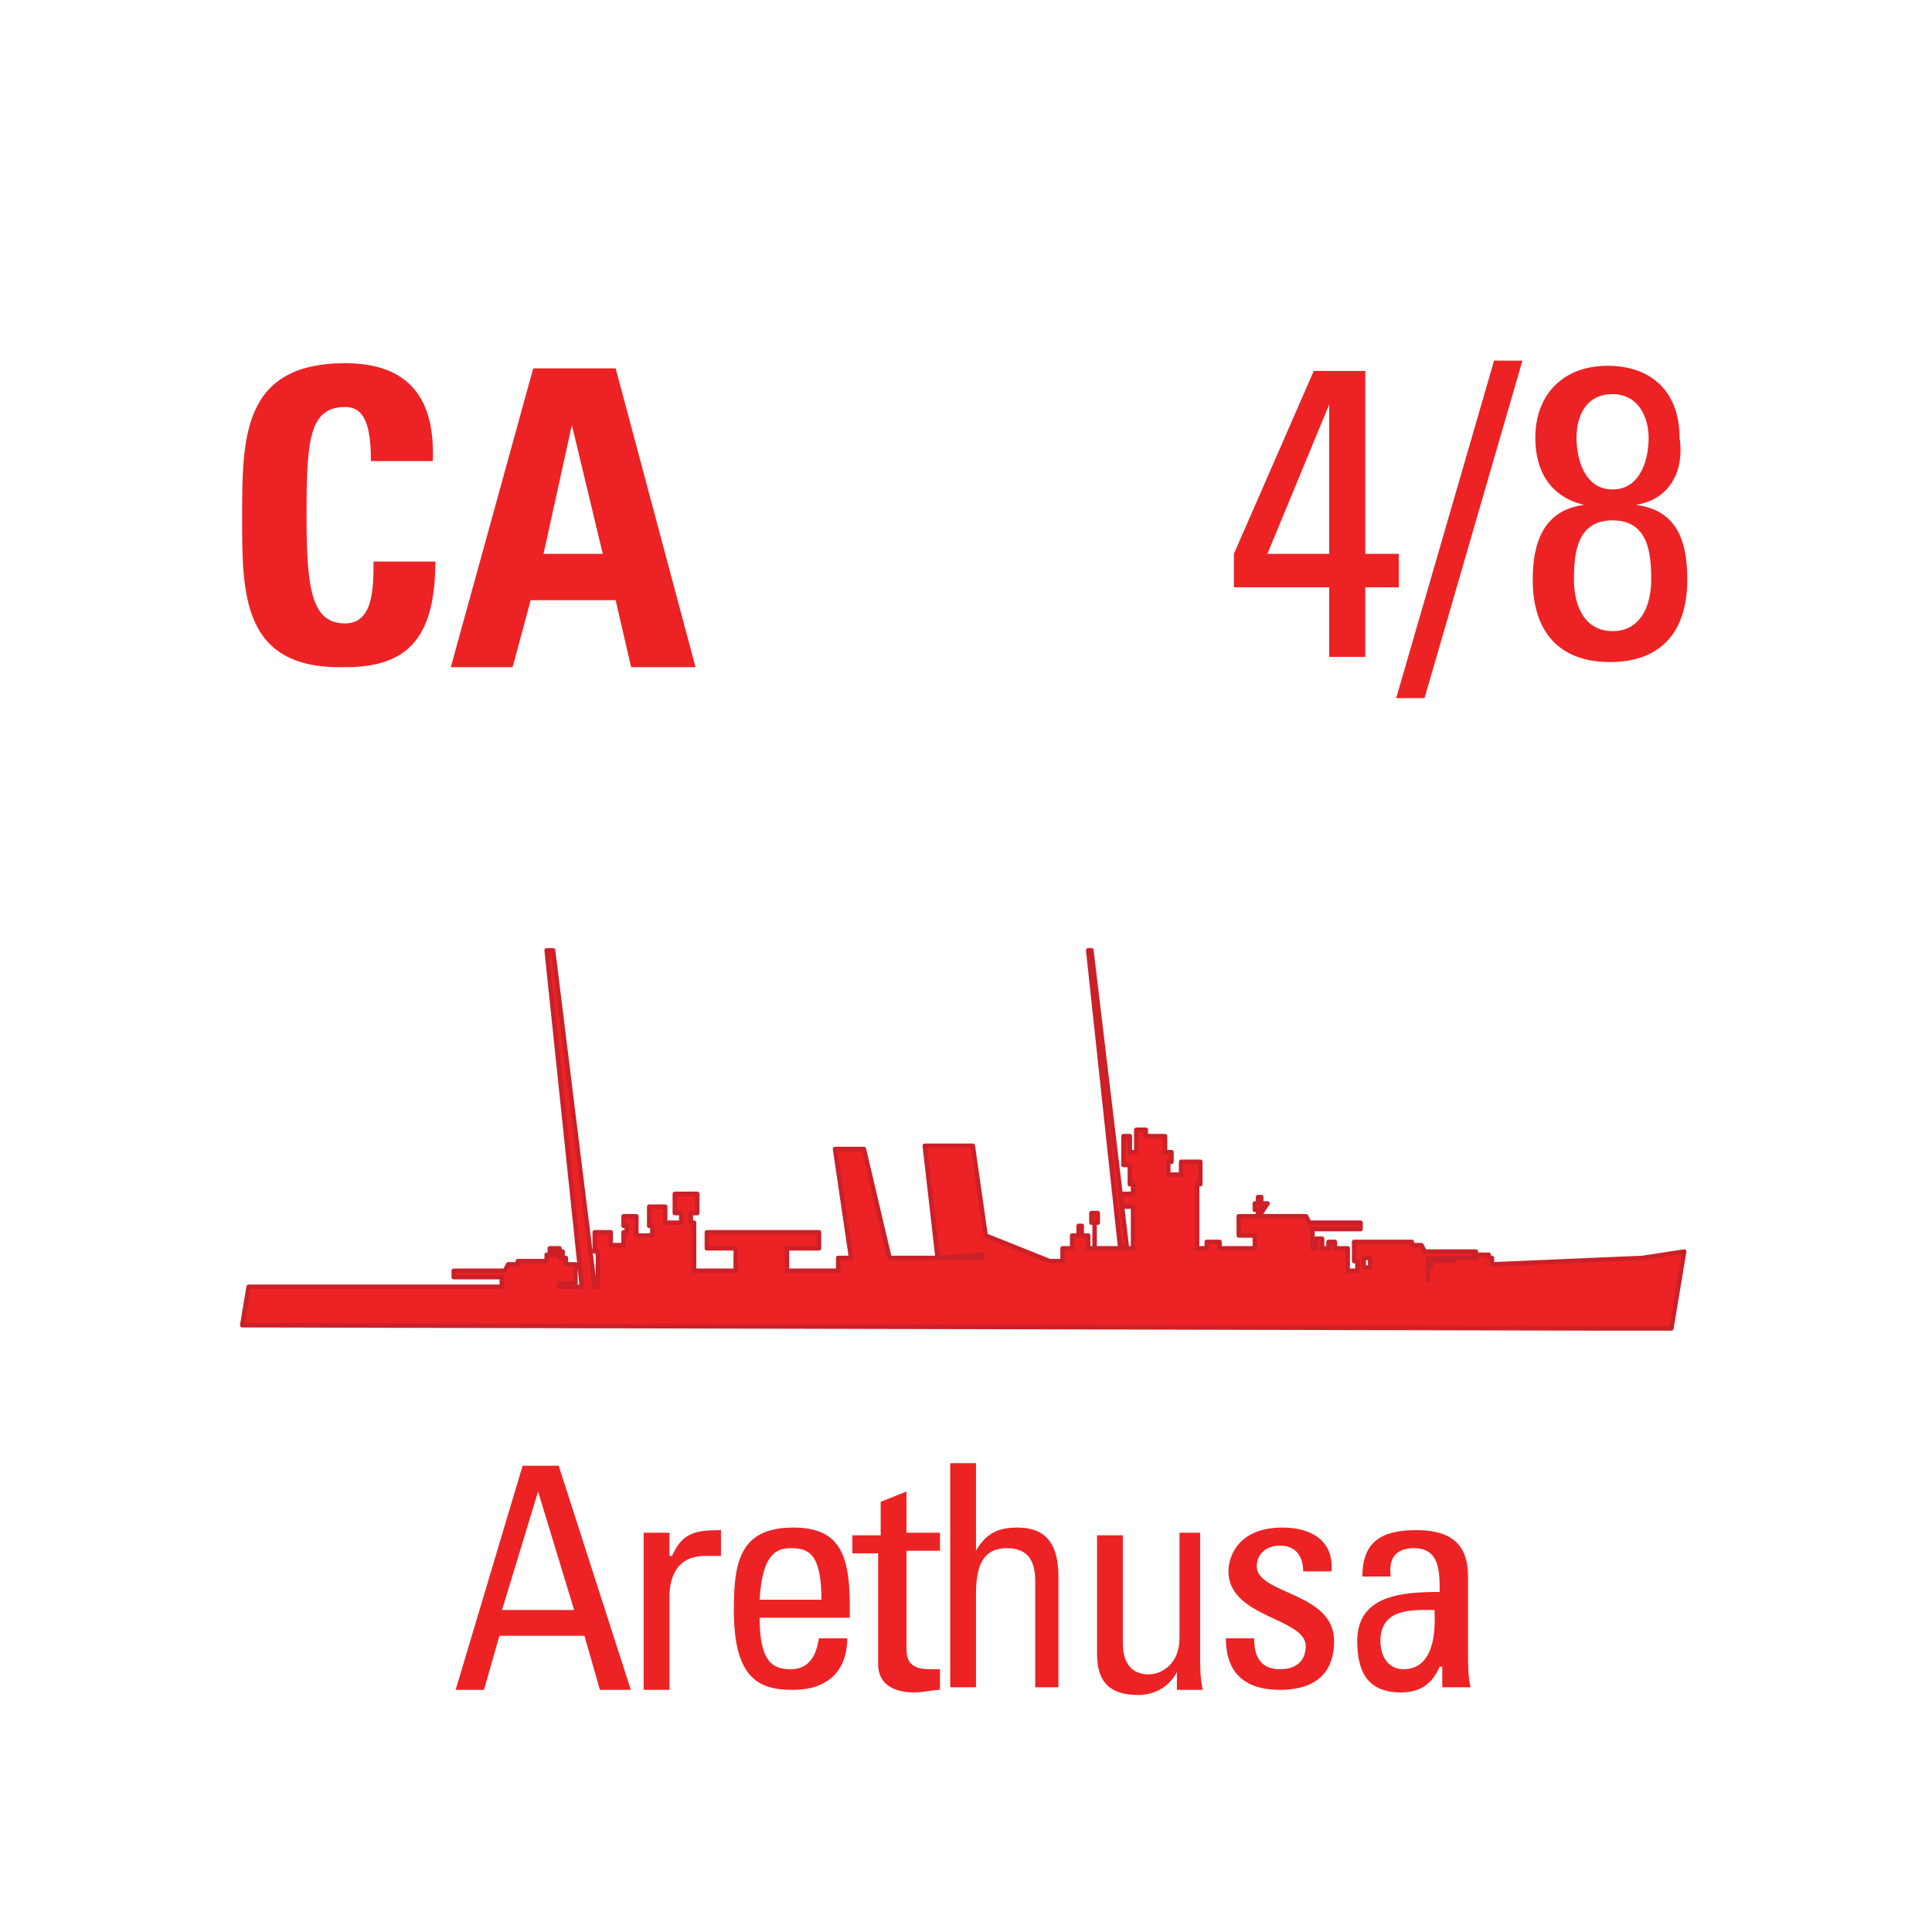 <svg version="1.2" baseProfile="tiny" xmlns="http://www.w3.org/2000/svg" viewBox="0 0 75 75" overflow="visible" xml:space="preserve"><path fill="#FFF" d="M0 0h75v75H0z"/><g fill="#ED2224"><path d="M20.288 56.9h1.4l2.8 8.7h-1.2l-.6-2.1h-3.3l-.6 2.1h-1.1l2.6-8.7zm.6 1-1.4 4.6h2.8l-1.4-4.6zM26.088 60.4c.4-.9.9-1 1.9-1v1h-.6c-1.1 0-1.4.8-1.4 1.6v3.6h-1v-6.1h1v.9zM29.488 62.8c0 1.7.5 2 1.2 2s1-.5 1.1-1.2h1.1c0 1.3-.8 2-2.1 2s-2.3-.4-2.3-3.1c0-1.8.2-3.2 2.3-3.2 1.7 0 2.2.9 2.2 3v.5h-3.5zm2.4-.7c0-1.8-.5-2-1.2-2-.6 0-1.1.3-1.2 2h2.4zM34.188 59.5v-1.2l1-.4v1.6h1.3v.7h-1.3v3.7c0 .4 0 .9.9.9h.4v.8c-.3 0-.6.1-1 .1-.9 0-1.4-.4-1.4-1.1v-4.3h-1v-.7h1.1zM40.188 65.5v-4.1c0-.7-.2-1.3-1.1-1.3-1 0-1.2.8-1.2 1.8v3.6h-1v-8.7h1v3.4c.4-.7.9-.9 1.6-.9 1 0 1.6.5 1.6 1.9v4.3h-.9zM45.588 59.5h1v4.8c0 .4 0 .8.1 1.3h-1v-.7c-.3.6-.9.9-1.5.9-1.1 0-1.6-.5-1.6-1.6v-4.6h1v4.2c0 .7.3 1.2 1 1.2.5 0 1.2-.4 1.2-1.4v-4.1zM49.688 65.6c-1.3 0-2.1-.6-2.1-2h1.1c0 .3 0 1.2 1 1.2.6 0 1-.3 1-.9 0-1.1-3-1.1-3-2.9 0-.6.4-1.7 2.1-1.7 1.1 0 2 .5 1.9 1.7h-1.1c0-.6-.3-1-.9-1-.5 0-.9.3-.9.8 0 1.1 3 1 3 2.9 0 1.4-.9 1.9-2.1 1.9zM55.888 64.7c-.3.7-.8 1-1.5 1-1.3 0-1.7-.8-1.7-2 0-1.8 1.8-1.9 3.2-1.9 0-.8 0-1.7-1-1.7-.7 0-1 .4-.9 1.1h-1.1c0-1.4.8-1.8 2.1-1.8 1.6 0 2 .8 2 1.8v2.9c0 .5 0 1 .1 1.4h-1.1v-.8zm-2.3-1c0 .6.3 1.1.9 1.1.6 0 1.3-.4 1.2-2.3-.8 0-2.1-.1-2.1 1.2z"/></g><g fill="#ED2224"><path d="M9.4 20.1c0-3.1 0-6 4-6 2.5 0 3.5 1.4 3.4 3.8h-2.4c0-1.5-.3-2.1-1-2.1-1.4 0-1.5 1.3-1.5 4.2s.2 4.2 1.5 4.2c1.1 0 1.1-1.4 1.1-2.4h2.4c0 3.1-1.2 4.1-3.5 4.1-4 .1-4-2.8-4-5.8zM17.5 25.9l3.2-11.6h3.2L27 25.9h-2.5l-.6-2.6h-3.3l-.7 2.6h-2.4zm4.7-9.4-1.1 5h2.3l-1.2-5zM47.9 22.8v-1.3l3.1-7.1h2v7.1h1.3v1.3H53v2.7h-1.4v-2.7h-3.7zm3.7-1.3v-5.8l-2.4 5.8h2.4zM55.3 27.1h-1.1L58 14h1.1l-3.8 13.1zM63.5 19.6c1.6.2 2 1.4 2 2.9 0 2-1 3.2-3 3.2s-3-1.2-3-3.2c0-1.4.4-2.7 2-2.9-1.3-.3-1.9-1.3-1.9-2.6 0-1.7 1.1-2.8 2.8-2.8s2.8 1 2.8 2.8c.2 1.3-.4 2.4-1.7 2.6zm.6 2.9c0-1-.1-2.3-1.5-2.3s-1.5 1.3-1.5 2.3c0 1 .4 2 1.5 2s1.5-1 1.5-2zM64 17c0-.8-.4-1.7-1.4-1.7s-1.4.8-1.4 1.7c0 .8.3 2 1.4 2s1.4-1.2 1.4-2z"/><g stroke="#CC2028" stroke-width=".139" stroke-linecap="round" stroke-linejoin="round" stroke-miterlimit="2.714"><path d="m65.38 48.584-.497 2.985h-3.11l-52.37-.124.249-1.493h9.827v-.249h0v-.124h-1.866v-.249h1.99l.125-.249h.373v-.124h1.12v-.249h.373v-.124h-.25v-.125h.374v.125h.124v.124h-.124v.124h.249v.25h.373v.746h-.622v.124h.87L21.22 36.89h.25l1.616 13.062h.125v-.746h0v-.622h-.125v-.747h.622v.498h.498v-.498h.124v-.249h-.124v-.373h.498v.498h0v.249h.621v-.374h-.124v-.746h.622v.622h.622v-.373h-.249v-.746h.871v.746h-.249v.373h.125v.498h0v.497h0v.871h1.617v-.87h-1.12v-.623h4.354v.622H30.55v.871h1.99v-.498h.498l-.622-4.229h1.12l.995 4.23h3.607v-.125l-1.741.124-.498-4.353h1.866l.498 3.483 2.488.995h.497v-.498h.373v-.497h.25v-.374h.124v.374h.248v.497h.25v-.995h-.125v-.373h.249v.373h-.125v.995h1.493v-1.617h-.498v-.497h.498v-.374h-.125v-.746h-.248v-1.12h.248v.622h.25v-.87h.372v.248h.747v.622h.249v.374h-.125v.497h.498v-.497h.746v.87h-.124v2.488h.373v-.249h.498v.25h1.368v-.498h-.622v-.747h.746v-.248h-.124v-.25h.124v-.248h.125v.249h0v.249l.124-.25h.124l-.248.374v.124h1.741l.125.25h1.99v.248h-1.866v.124h0v.622h.124v-.373h.25v.373h.248v-.249h.249v.25h.497v.87h.374v-.373h-.125v-.747h2.24v.125h.372l.125.249h1.99v.248H55.43v.125h0v.746-.497h.125v-.25h.87v-.124h.747v-.124h.622v.124h.124v.25l5.847-.25h0l1.617-.248zm-12.439.622h.25v-.374h-.25v.374z" stroke-width=".173"/><path d="M43.736 48.335 42.368 36.89h-.125l1.244 11.57.25-.125z" stroke-width=".173"/></g></g></svg>
